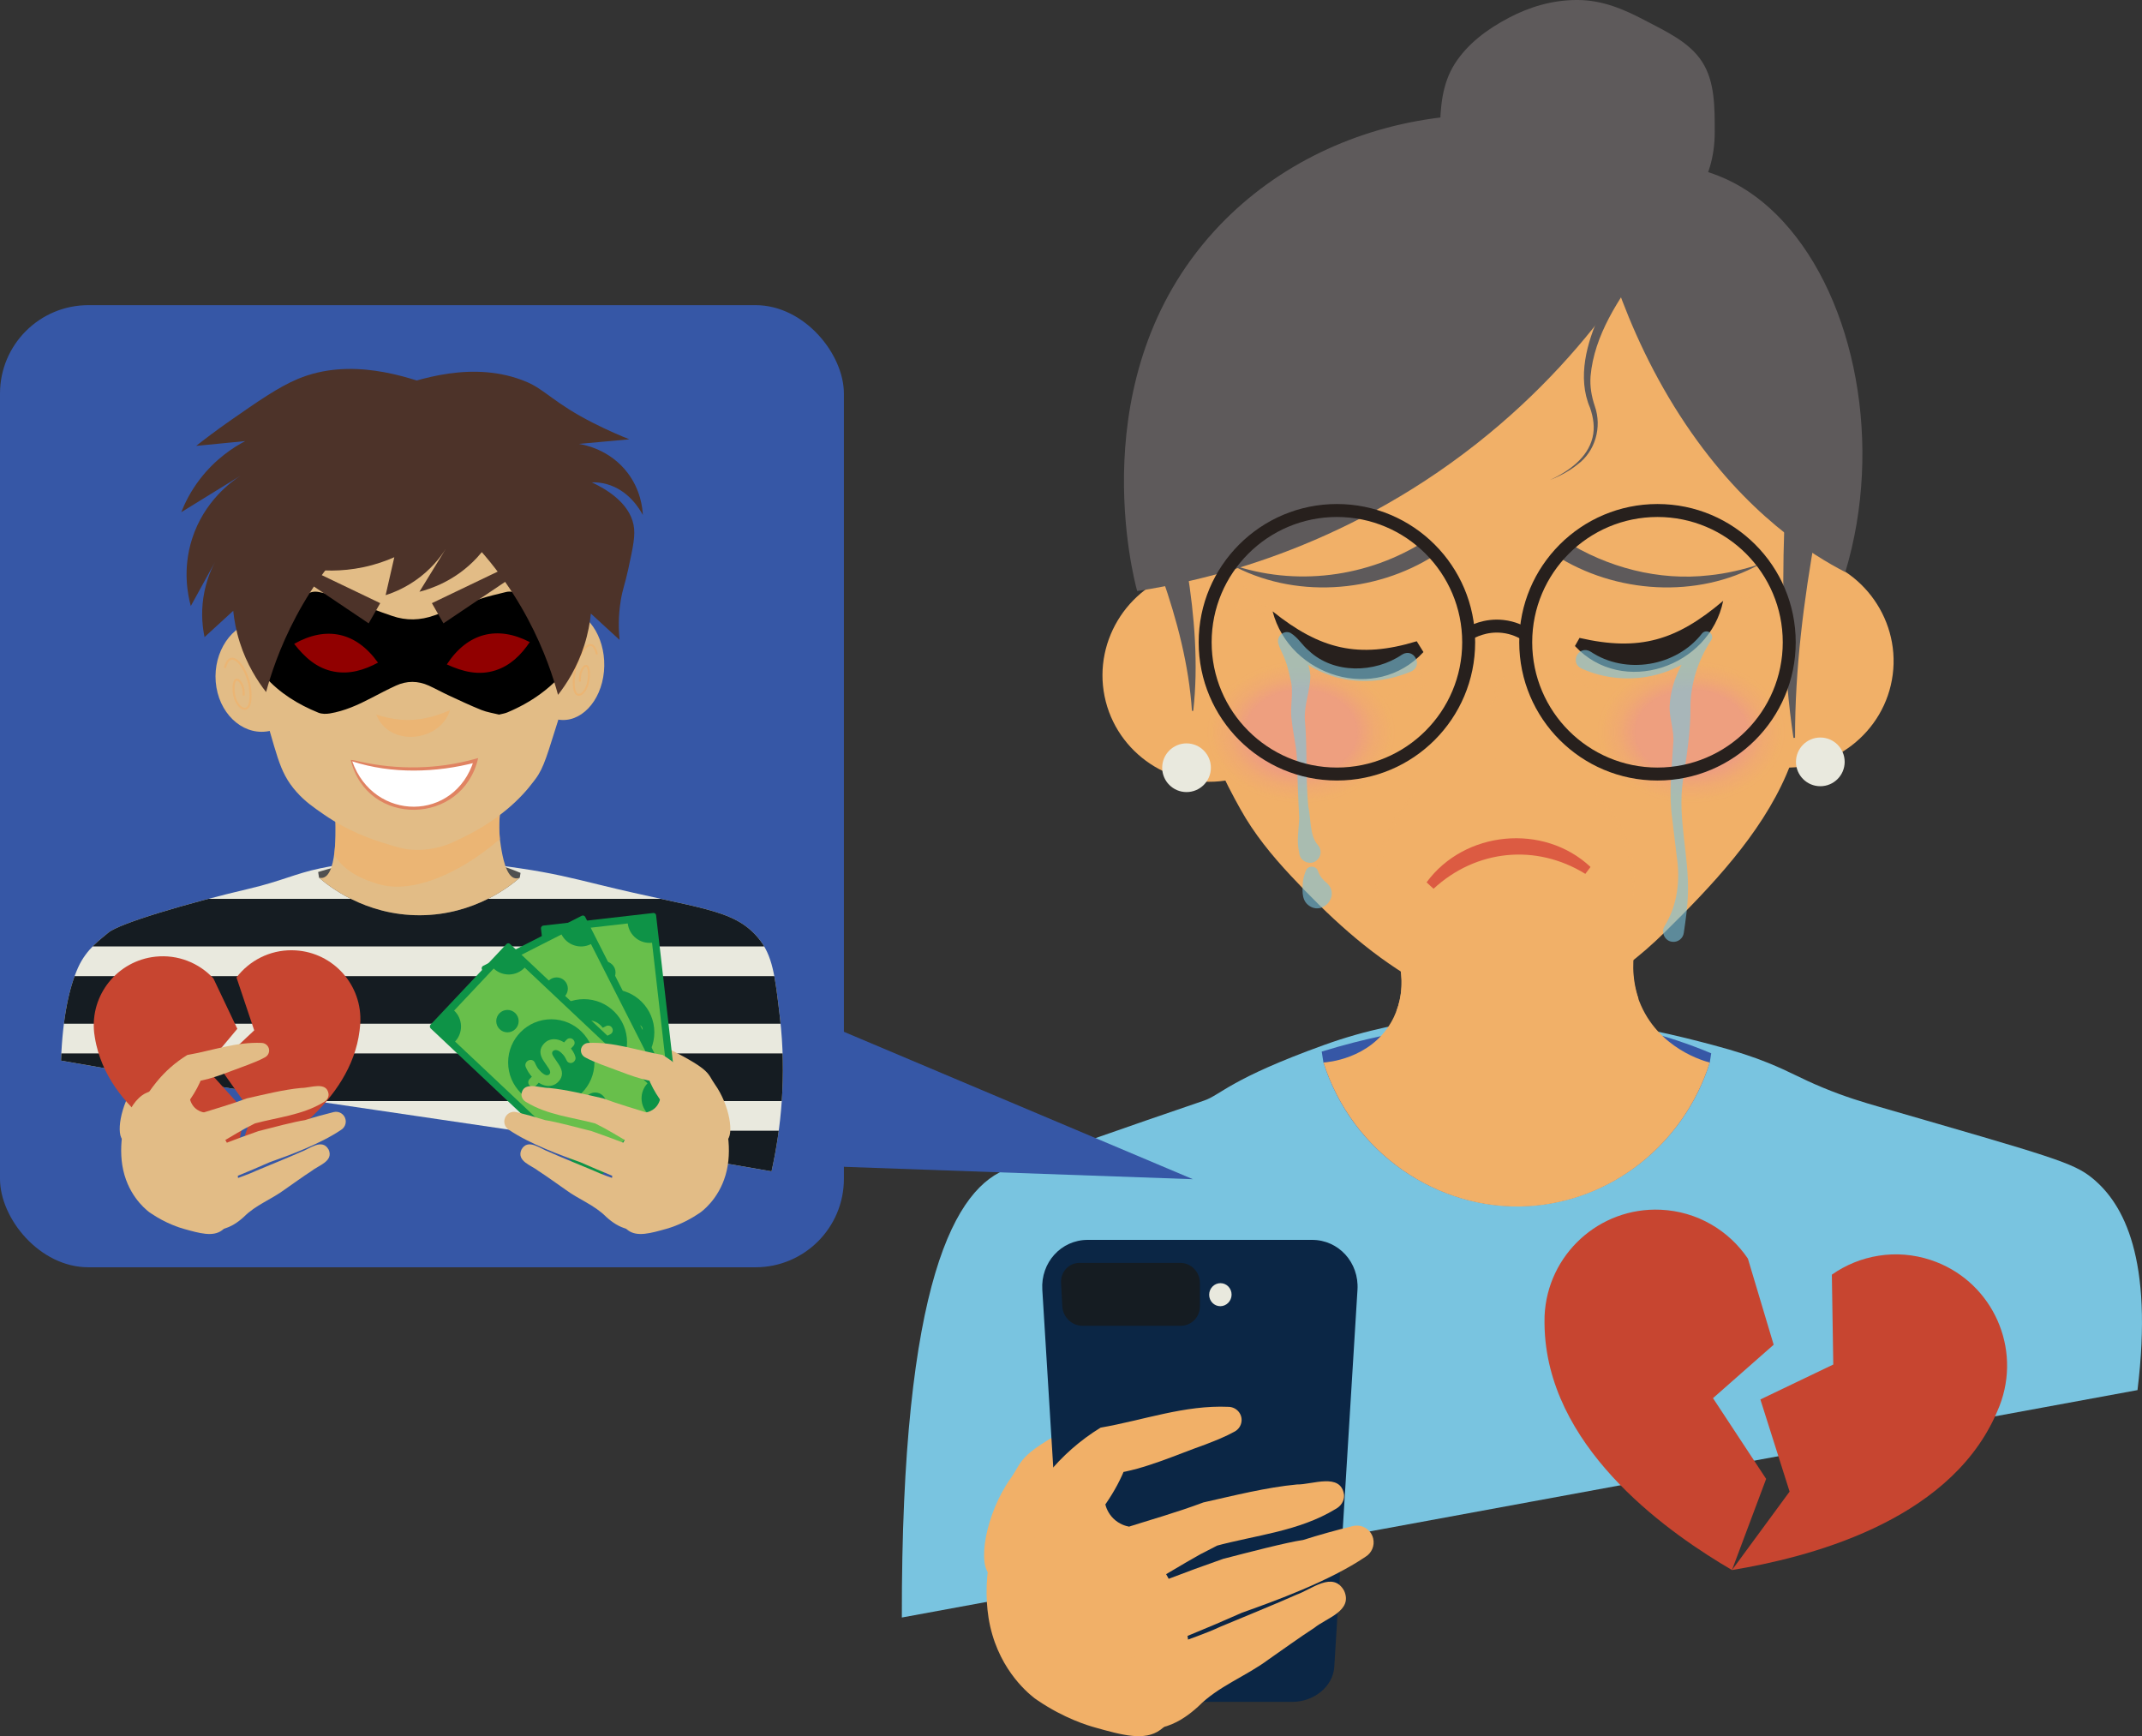 <?xml version="1.0" encoding="UTF-8"?>
<svg xmlns="http://www.w3.org/2000/svg" width="306.527" height="248.437" xmlns:xlink="http://www.w3.org/1999/xlink" viewBox="0 0 306.527 248.437">
  <rect x="0" y="0" width="306.527" height="248.437" fill="#333333" stroke="none"/>
  <defs>
    <style>
      .cls-1 {
        fill: #27201d;
      }

      .cls-1, .cls-2, .cls-3, .cls-4, .cls-5, .cls-6, .cls-7, .cls-8, .cls-9, .cls-10, .cls-11, .cls-12, .cls-13, .cls-14, .cls-15, .cls-16, .cls-17, .cls-18, .cls-19, .cls-20, .cls-21, .cls-22, .cls-23, .cls-24, .cls-25 {
        stroke-width: 0px;
      }

      .cls-2 {
        fill: #3657a6;
      }

      .cls-26 {
        clip-path: url(#clippath);
      }

      .cls-3, .cls-27, .cls-28, .cls-29, .cls-30, .cls-31 {
        fill: none;
      }

      .cls-27 {
        stroke: #151c22;
        stroke-width: 6.814px;
      }

      .cls-27, .cls-32, .cls-29, .cls-30, .cls-12, .cls-14, .cls-15, .cls-31, .cls-19, .cls-33, .cls-25 {
        mix-blend-mode: multiply;
      }

      .cls-27, .cls-28, .cls-29, .cls-30, .cls-31 {
        stroke-miterlimit: 10;
      }

      .cls-4 {
        fill: #79c4e0;
      }

      .cls-5 {
        fill: #e2bc86;
      }

      .cls-6 {
        fill: #000;
      }

      .cls-28 {
        stroke: #27201d;
        stroke-width: 1.855px;
      }

      .cls-29 {
        stroke-width: .276px;
      }

      .cls-29, .cls-30, .cls-14, .cls-34, .cls-33 {
        opacity: .6;
      }

      .cls-29, .cls-30, .cls-31 {
        stroke: #f1b068;
      }

      .cls-7 {
        fill: #505050;
      }

      .cls-30 {
        stroke-width: .293px;
      }

      .cls-8 {
        fill: #5e5a5b;
      }

      .cls-9 {
        fill: #910000;
      }

      .cls-10 {
        fill: #e08362;
      }

      .cls-11 {
        fill: #dc5b42;
      }

      .cls-12 {
        fill: url(#radial-gradient-2);
      }

      .cls-12, .cls-19 {
        opacity: .4;
      }

      .cls-13, .cls-21 {
        fill: #e9e9de;
      }

      .cls-14, .cls-15, .cls-22 {
        fill: #f1b068;
      }

      .cls-31 {
        stroke-width: .618px;
      }

      .cls-16 {
        fill: #0b2645;
      }

      .cls-35 {
        isolation: isolate;
      }

      .cls-17 {
        fill: #4d3329;
      }

      .cls-18 {
        fill: #68bf4b;
      }

      .cls-19 {
        fill: url(#radial-gradient);
      }

      .cls-20 {
        fill: #fff;
      }

      .cls-21 {
        mix-blend-mode: screen;
      }

      .cls-23 {
        fill: #c74530;
      }

      .cls-24 {
        fill: #0e9347;
      }

      .cls-25 {
        fill: #151c22;
      }
    </style>
    <radialGradient id="radial-gradient" cx="226.961" cy="104.811" fx="226.961" fy="104.811" r="17.129" gradientTransform="translate(48.423 37.158) scale(.853 .645)" gradientUnits="userSpaceOnUse">
      <stop offset=".538" stop-color="#e984a2"/>
      <stop offset=".593" stop-color="rgba(233, 132, 162, .887)" stop-opacity=".887"/>
      <stop offset=".711" stop-color="rgba(233, 132, 162, .597)" stop-opacity=".597"/>
      <stop offset=".882" stop-color="rgba(233, 132, 162, .136)" stop-opacity=".136"/>
      <stop offset=".931" stop-color="#e984a2" stop-opacity="0"/>
    </radialGradient>
    <radialGradient id="radial-gradient-2" cx="161.524" fx="161.524" r="17.129" xlink:href="#radial-gradient"/>
    <clipPath id="clippath">
      <path class="cls-3" d="M45.741,124.271c11.754-2.442,21.574-1.072,28.812,0,4.423.655,7.281,1.359,11.119,2.304,14.411,3.549,19.268,3.396,22.823,7.63,2.082,2.48,2.425,5.437,3.111,11.35.98,8.452.152,15.976-1.197,22.058-29.752-5.282-71.926-10.563-101.678-15.845.237-6.283,1.178-10.486,2.437-13.307,1.207-2.704,3.286-4.096,4.341-5.008,1.505-1.301,11.2-4.19,20.234-6.308,4.396-1.031,6.624-2.173,9.999-2.874Z"/>
    </clipPath>
  </defs>
  <g class="cls-35">
    <g id="Layer_2" data-name="Layer 2">
      <g id="Layer_1-2" data-name="Layer 1">
        <g>
          <g>
            <path class="cls-8" d="M245.383,18.921c0,3.559-.948,6.571-2.764,9.419-1.82,2.855-4.099,5.197-7.199,6.826-2.927,1.538-6.121,2.518-9.715,2.518-3.594,0-6.904-.76-9.831-2.298-3.1-1.629-5.112-4.287-6.932-7.143-1.816-2.848-2.865-5.764-2.865-9.323,0-3.559.297-6.954,2.113-9.802,1.82-2.855,4.631-4.945,7.731-6.574,2.927-1.538,6.189-2.545,9.784-2.545,3.594,0,6.684,1.335,9.612,2.873,3.1,1.629,6.463,3.148,8.283,6.004,1.816,2.848,1.783,6.485,1.783,10.044Z"/>
            <path class="cls-4" d="M189.554,149.503c23.454-8.446,47.271-2.159,55.45,0,3.579.945,6.022,1.78,7.99,2.576,3.325,1.345,4.485,2.155,7.906,3.57,3.22,1.331,5.708,2.06,8.124,2.76,24.679,7.147,27.672,7.934,30.442,10.214,4.427,3.644,8.722,11.463,6.417,30.291-58.942,10.847-117.884,21.694-176.826,32.541-.082-48.354,7.726-61.683,15.357-64.28,3.312-1.127,17.752-6.257,27.862-9.679,2.455-.831,3.688-3.1,17.277-7.993Z"/>
            <path class="cls-2" d="M189.143,150.474c3.227-.997,6.091-1.7,8.452-2.205,8.317-1.778,23.523-4.937,40.309-.035,2.943.86,5.329,1.789,6.976,2.487-.069.439-.137.878-.206,1.316-3.698,11.773-14.294,19.998-26.326,20.54-12.943.584-24.94-7.841-28.959-20.54-.082-.521-.165-1.042-.247-1.563Z"/>
            <path class="cls-22" d="M176.062,111.568c-8.211,1.661-16.334-3.729-17.995-11.94-1.661-8.211,3.729-16.334,11.94-17.995,2.018,9.978,4.037,19.956,6.055,29.935Z"/>
            <path class="cls-22" d="M253.763,109.717c8.309,1.069,16.025-4.888,17.094-13.197,1.069-8.309-4.888-16.025-13.197-17.094-1.299,10.097-2.598,20.194-3.897,30.291Z"/>
            <path class="cls-31" d="M268.252,91.765c-.258-.849-.8-2.155-1.854-2.501-2.267-.744-5.623,3.375-6.495,7.576-.338,1.629-.602,4.716.657,5.739,1.244,1.01,3.477-.398,4.32-2.817.621-1.782.582-4.387-.388-4.784-.594-.243-1.502.357-2.072,1.494-.661,1.319-.511,2.654-.494,2.785"/>
            <path class="cls-31" d="M160.875,94.287c.272-.845.833-2.143,1.893-2.472,2.278-.709,5.571,3.461,6.377,7.676.313,1.634.529,4.725-.745,5.728-1.259.991-3.471-.451-4.276-2.883-.593-1.792-.514-4.396.462-4.777.598-.234,1.497.38,2.049,1.526.64,1.329.47,2.661.451,2.793"/>
            <path class="cls-22" d="M197.726,132.731c3.253,3.971,3.756,9.431,1.316,13.602-3.071,5.251-9.178,5.679-9.653,5.704,4.097,12.852,16.283,21.299,29.288,20.567,11.881-.668,22.313-8.877,25.997-20.567-.62-.15-7.437-1.926-10.092-8.775-2.425-6.257.583-11.694.987-12.395-12.615.622-25.229,1.243-37.844,1.865Z"/>
            <path class="cls-15" d="M235.57,130.866c-12.615.622-25.229,1.243-37.844,1.865,2.841,3.469,3.583,8.073,2.099,11.963.086.862.315,2.092.972,3.394,2.009,3.979,6.345,5.311,8.337,5.923,6.508,2,16.488-2.214,25.331-11.124-2.025-6.114.676-11.243,1.105-12.021Z"/>
            <path class="cls-22" d="M262.61,64.337c-3.686-20.315-20.697-46.926-47.223-47.223-26.483-.296-44.634,25.837-48.046,44.755-1.782,9.885.051,20.067,1.73,29.393,2.548,14.149,6.585,21.18,8.449,24.54,1.936,3.49,4.477,6.595,7.194,9.502,5.324,5.697,10.881,10.912,17.663,14.89,2.983,1.769,6.347,3.287,9.761,3.967,10.029,1.998,19.229-4.006,26.062-10.734,6.646-6.545,13.715-13.957,17.446-22.61,1.926-4.467,3.927-12.204,4.954-18.817,1.987-6.254,4.098-16.154,2.011-27.661Z"/>
            <path class="cls-8" d="M264.068,81.861c-4.753-2.442-14.165-8.252-22.818-21.113-9.248-13.746-12.708-28.232-14.012-35.052.938-.455,15.733-7.242,27.934,5.996,10.383,11.266,14.356,32.118,8.896,50.169Z"/>
            <path class="cls-8" d="M235.058,38.076c-3.407,4.683-6.933,9.879-7.444,15.765-.108,1.467.13,2.847.613,4.294,1.041,2.966.069,6.464-2.483,8.331-1.183.959-2.539,1.656-3.931,2.218,2.622-1.217,5.373-3.126,6.082-6.066.355-1.415.123-2.891-.357-4.269-1.867-4.337-.448-9.37,1.422-13.439,1.268-2.792,2.836-5.42,4.529-7.948l1.569,1.114h0Z"/>
            <ellipse class="cls-19" cx="242.042" cy="104.811" rx="14.832" ry="11.907"/>
            <ellipse class="cls-12" cx="186.218" cy="104.811" rx="14.832" ry="11.907"/>
            <path class="cls-1" d="M182.115,87.479c6.777,5.425,12.276,6.826,20.626,4.28-0.0 0.0.959,1.547.959,1.547-6.744,7.349-19.158,3.559-21.585-5.827h0Z"/>
            <path class="cls-8" d="M222.543,79.42c8.615,5.544,20.349,6.287,29.296,1.311-2.377.78-4.8,1.344-7.242,1.592-7.253.835-14.61-1.127-20.736-4.995-0.0 0-1.319,2.092-1.319,2.092h0Z"/>
            <path class="cls-8" d="M204.039,77.328c-8.223,5.309-18.699,6.661-27.977,3.402,8.949,4.977,20.681,4.233,29.296-1.311 0.0 0-1.319-2.091-1.319-2.091h0Z"/>
            <g class="cls-32">
              <path class="cls-22" d="M221.282,107.309c-2.001,4.491-9.458,5.19-11.79.708,4.151.976,7.779.686,11.79-.708h0Z"/>
            </g>
            <path class="cls-1" d="M246.593,85.972c-1.938,9.501-14.397,13.79-21.216,6.47 0.0 0.0.658-1.161.658-1.161,8.6,1.969,13.875.357,20.559-5.308h0Z"/>
            <path class="cls-8" d="M169.886,81.605c1.056,6.557,1.621,13.531.873,20.117 0-0-.188-.002-.188-.002-.427-6.506-2.13-12.999-4.275-19.127 0-0,3.59-.988,3.59-.988h0Z"/>
            <path class="cls-8" d="M259.857,76.216c-1.732,9.596-3.003,19.599-2.978,29.356-0-0-.23.015-.23.015-1.457-9.726-1.646-20.063-1.318-29.919-0.0 0,4.526.547,4.526.547h0Z"/>
            <circle class="cls-13" cx="260.494" cy="109.018" r="3.484"/>
            <circle class="cls-13" cx="169.797" cy="109.856" r="3.484"/>
            <path class="cls-11" d="M226.868,125.045c-7.062-4.358-15.637-3.495-21.722,2.131-0-0-.997-.918-.997-.918,5.432-7.41,16.757-8.491,23.462-2.202-0-0-.742.989-.742.989h0Z"/>
            <path class="cls-8" d="M242.042,23.86c-3.784,8.552-12.585,25.34-30.769,39.654-19.435,15.299-39.246,19.631-48.539,21.061-.511-1.828-8.043-30.588,11.024-51.501,16.227-17.798,44.638-22.144,68.284-9.214Z"/>
            <g class="cls-33">
              <path class="cls-22" d="M203.977,95.727c-1.2,2.87-4.506,4.673-7.569,4.36,3.003-.451,5.591-2.109,7.569-4.36h0Z"/>
            </g>
            <g class="cls-33">
              <path class="cls-22" d="M203.977,97.758c-.872,2.089-3.271,3.388-5.496,3.166,2.177-.334,4.073-1.516,5.496-3.166h0Z"/>
            </g>
            <g class="cls-33">
              <path class="cls-22" d="M214.243,90.043c2.032,3.461,1.299,8.131-1.093,11.233,1.534-3.556,1.942-7.46,1.093-11.233h0Z"/>
            </g>
            <g class="cls-33">
              <path class="cls-22" d="M225.082,94.571c2.227,1.989,4.651,3.602,7.569,4.36-3.031-.026-6.062-1.712-7.569-4.36h0Z"/>
            </g>
            <g class="cls-33">
              <path class="cls-22" d="M245.953,85.289c1.556-.869,2.946-1.927,3.94-3.428-.596,1.708-2.159,3.078-3.94,3.428h0Z"/>
            </g>
            <g class="cls-33">
              <path class="cls-22" d="M246.664,86.21c1.762-.274,3.433-.781,4.886-1.842-1.154,1.394-3.095,2.135-4.886,1.842h0Z"/>
            </g>
            <g class="cls-33">
              <path class="cls-22" d="M181.826,86.868c-1.86-.121-3.515-1.634-3.94-3.427.844,1.604,2.273,2.763,3.94,3.427h0Z"/>
            </g>
            <g class="cls-33">
              <path class="cls-22" d="M181.114,87.789c-1.786.534-3.864-.309-4.886-1.842,1.35,1.21,3.093,1.799,4.886,1.842h0Z"/>
            </g>
            <g class="cls-33">
              <path class="cls-22" d="M225.082,96.454c1.329,1.188,2.782,2.157,4.525,2.607-1.809-.007-3.614-1.037-4.525-2.607h0Z"/>
            </g>
            <g class="cls-33">
              <path class="cls-22" d="M202.606,113.403c-3.409,4.411-5.588,9.701-5.58,15.325-.754-5.605,1.419-11.506,5.58-15.325h0Z"/>
            </g>
            <g class="cls-33">
              <path class="cls-22" d="M228.057,113.403c4.468,3.551,6.653,9.741,5.58,15.325.314-5.641-1.847-11.143-5.58-15.325h0Z"/>
            </g>
            <g class="cls-34">
              <path class="cls-4" d="M227.629,93.25c4.995,3.34,12.229,2.149,15.938-2.606.283-.349.796-.403,1.145-.12.328.266.396.734.168,1.08-1.944,2.915-2.952,6.337-2.969,9.486.058,3.369-.583,7.426-1.093,10.716-.757,5.368.904,10.642.731,16.037-.047,1.867-.308,3.724-.591,5.634-.107.824-.872,1.404-1.695,1.281-1.042-.133-1.613-1.38-1.047-2.256,1.822-2.942,2.265-6.53,1.725-10.001l-.641-5.344c-.519-3.529-.057-7.346.15-10.821.174-1.834-.597-3.497-.516-5.33.094-1.998.693-3.913,1.561-5.606.848-1.711,1.941-3.225,3.03-4.701l1.289.996c-4.429,5.314-12.207,6.788-18.462,3.981-1.816-.81-.443-3.467,1.276-2.425h0Z"/>
            </g>
            <g class="cls-34">
              <path class="cls-4" d="M201.906,96.098c-5.791,2.425-12.36,1.62-16.934-2.712-.394-.306-.86-.687-1.132-.81-.083-.014.131.089.205.085.619.124,1.239-.54,1.102-1.166-.075-.169.394.513.378.473,1.035,1.354,1.876,2.994,1.998,4.763-.043,2.168-.922,4.123-.79,6.298.37,4.091.085,8.235.483,12.316.41,1.864.172,4.242,1.394,5.593.552.638.483,1.603-.155,2.155-.909.826-2.446.178-2.531-1.032-.415-1.754-.06-3.378.001-5.032-.153-2.585-.234-5.233-.309-7.8.007-2.056-.554-4.087-.762-6.12-.315-1.969.357-4.114-.217-6.023-.158-.763-.399-1.807-.684-2.535-.285-.844-.749-1.551-1.029-2.489-.273-1.031.813-1.969,1.77-1.486,1.15.73,1.623,1.726,2.59,2.519,3.567,3.377,9.44,3.237,13.345.577,1.692-1.071,3.133,1.623,1.276,2.425h0Z"/>
            </g>
            <g>
              <circle class="cls-28" cx="191.317" cy="91.904" r="18.855"/>
              <circle class="cls-28" cx="237.191" cy="91.904" r="18.855"/>
              <path class="cls-28" d="M209.974,90.791c.656-.397,2.573-1.439,5.101-1.152,1.515.172,2.647.753,3.289,1.152"/>
            </g>
            <g class="cls-34">
              <path class="cls-4" d="M188.621,124.69c.249.701.745,1.277,1.29,1.695,1.96,1.877-.782,4.841-2.806,3.031-.899-.835-.71-2.213-.652-3.283.079-.559.23-1.087.435-1.568.313-.799,1.532-.689,1.733.125h0Z"/>
            </g>
          </g>
          <g>
            <path class="cls-23" d="M237.643,173.104c-8.782-.391-16.219,6.412-16.61,15.194-.015.342-.016.681-.009,1.018.004.619.028,1.231.073,1.832,1.273,16.912,18.215,28.516,26.755,33.514,1.63-4.348,3.259-8.695,4.889-13.043-1.306-1.984-2.612-3.968-3.918-5.952-1.229-1.867-2.459-3.735-3.688-5.602,1.387-1.221,2.774-2.442,4.161-3.664,1.507-1.327,3.014-2.654,4.521-3.98-1.229-4.107-2.459-8.214-3.688-12.321-2.724-4.029-7.253-6.764-12.485-6.997Z"/>
            <path class="cls-23" d="M276.302,180.3c-4.972-1.645-10.178-.702-14.158,2.094.068,4.287.136,8.573.204,12.86-1.811.868-3.621,1.735-5.432,2.603-1.667.799-3.333,1.597-5,2.396.676,2.131,1.352,4.262,2.028,6.393.718,2.264,1.437,4.528,2.155,6.792-2.749,3.742-5.498,7.483-8.247,11.225,10.667-1.765,30.62-6.736,37.64-21.976.112-.243.22-.49.325-.739.223-.496.423-1.008.597-1.536,2.761-8.346-1.766-17.351-10.113-20.112Z"/>
          </g>
          <g>
            <path class="cls-22" d="M141.81,225.435c-2.044-1.256-.823-8.768,2.813-13.886,1.965-2.765.705-3.332,11.207-8.689,1.553-.792,2.664-2.136,3.77-1.716,1.376.523,1.947,3.144,1.474,5.208-.498,2.178-1.974,2.935-4.198,5.299-3.083,3.278-2.512,4.233-5.104,7.322-2.78,3.315-8.007,7.663-9.963,6.462Z"/>
            <g>
              <path class="cls-16" d="M184.921,243.525h-26.425c-3.14,0-5.847-2.233-6.017-5.006l-3.321-53.968c-.239-3.889,2.683-7.133,6.498-7.133h32.107c3.815,0,6.737,3.244,6.498,7.133l-3.321,53.968c-.171,2.773-2.877,5.006-6.017,5.006Z"/>
              <path class="cls-25" d="M168.993,189.71l-14.106 0c-1.494 0-2.783-1.243-2.866-2.774l-.181-3.353c-.085-1.573,1.097-2.869,2.628-2.869l14.458 0c1.531 0,2.783,1.297,2.783,2.869l-0,3.353c-0,1.531-1.222,2.774-2.716,2.774Z"/>
              <path class="cls-21" d="M174.626,186.908h-0c-.879-0-1.596-.736-1.592-1.64l0-.003c.003-.908.732-1.655,1.619-1.655h0c.887 0,1.603.747,1.592,1.655l-0.0.003c-.011.904-.74,1.64-1.619,1.64Z"/>
            </g>
            <path class="cls-22" d="M153.785,213.111c-2.989-.66-5.89-.021-7.449,1.13-4.469,3.301-5.802,11.387-4.875,17.232,1.098,6.923,5.348,10.573,6.604,11.546.164.127.34.237.497.343,3.749,2.532,7.104,3.537,8.064,3.806,3.954,1.11,7.163,2.011,9.417.366,2.237-1.633,3.281-4.186,3.281-4.186.039-.098.069-.174.088-.225.011-.028,1.834-5.21-.13-12.155-1.801-6.37-5.774-10.636-7.771-12.53-.375-.073-1.322-.31-2.168-1.134-.8-.78-1.073-1.658-1.166-2.032-.788-.649-2.276-1.695-4.393-2.162Z"/>
            <path class="cls-22" d="M147.382,219.307c-1.657-2.165-1.459-2.863-1.02-3.37,1.048-1.662,2.265-3.414,3.49-4.928,2.129-2.645,4.724-4.932,7.649-6.724,6.114-1.059,12.034-3.261,18.31-2.977,1.094.025,1.97.964,1.857,2.065-.061.633-.441,1.167-.956,1.458-1.376.765-2.803,1.318-4.229,1.87-4.185,1.477-8.646,3.538-13.048,4.159-0-0,1.721-1.162,1.721-1.162-1.443,3.853-3.914,7.116-6.65,10.116-0-0-1.39,1.463-1.39,1.463-.533,1.35-4.698-.331-5.733-1.972h0Z"/>
            <path class="cls-22" d="M151.206,226.232c-.172-1.472-.502-3.173.7-3.807,2.797-1.468,5.682-2.728,8.705-3.678,3.866-1.229,7.797-2.331,11.596-3.759,4.301-.964,9.011-2.16,13.39-2.571,2.167.046,6.283-1.756,6.741,1.483.059.904-.472,1.639-1.215,2.032-5.255,3.202-11.423,3.728-17.233,5.307 0.0 0.0.468-.165.468-.165l-2.589,1.333c-5.295,2.94-10.363,6.494-16.13,8.454-.639.281-1.165.006-1.81-.499-1.022-.779-2.485-2.637-2.622-4.13h0Z"/>
            <path class="cls-22" d="M154.839,233.928c.267-4.408,2.554-3.722,4.17-4.727,5.286-2.194,10.624-4.252,16.03-6.139,3.42-.883,9.07-2.363,11.436-2.701,2.342-.741,4.717-1.403,7.123-1.992,1.289-.316,2.59.474,2.906,1.763.254,1.04-.213,2.089-1.079,2.621-5.167,3.504-12.952,6.331-17.667,8.004-5.138,2.284-10.343,4.398-15.6,6.387-1.866.376-3.062,2.441-6.276-.586-.746-.702-1.095-1.681-1.042-2.63h0Z"/>
            <path class="cls-22" d="M161.444,241.679c-.346-2.289.046-2.986.615-3.316,3.743-2.725,8.423-3.639,12.568-5.586,2.534-1.064,8.48-3.484,10.905-4.588,2.132-.741,5.219-3.447,6.821-.555,1.272,2.892-2.543,3.884-4.267,5.298-1.933,1.241-4.681,3.227-6.602,4.561-3.264,2.423-7.117,3.768-10.028,6.709-1.539,1.396-3.204,2.517-5.216,2.998-.612.264-1.501-.048-3.596-2.959-.584-.744-1.087-1.648-1.2-2.562h0Z"/>
          </g>
          <rect class="cls-2" y="43.664" width="120.764" height="137.676" rx="12.652" ry="12.652"/>
          <g>
            <path class="cls-13" d="M45.741,124.271c11.754-2.442,21.574-1.072,28.812,0,4.423.655,7.281,1.359,11.119,2.304,14.411,3.549,19.268,3.396,22.823,7.63,2.082,2.48,2.425,5.437,3.111,11.35.98,8.452.152,15.976-1.197,22.058-29.752-5.282-71.926-10.563-101.678-15.845.237-6.283,1.178-10.486,2.437-13.307,1.207-2.704,3.286-4.096,4.341-5.008,1.505-1.301,11.2-4.19,20.234-6.308,4.396-1.031,6.624-2.173,9.999-2.874Z"/>
            <g class="cls-26">
              <path class="cls-27" d="M6.239,143.084h108.537"/>
              <path class="cls-27" d="M6.239,132.022h108.537"/>
              <path class="cls-27" d="M6.239,165.208h108.537"/>
              <path class="cls-27" d="M6.239,154.146h108.537"/>
            </g>
            <path class="cls-7" d="M45.527,124.776c1.677-.518,3.165-.883,4.392-1.146,4.321-.924,12.223-2.565,20.945-.018,1.529.447,2.769.93,3.625,1.292-.036.228-.071.456-.107.684-1.29,1.122-6.438,5.334-14.245,5.376-7.956.043-13.214-4.274-14.482-5.376-.043-.271-.085-.541-.128-.812Z"/>
            <path class="cls-5" d="M38.73,104.56c-3.541.863-7.045-1.938-7.761-6.204-.716-4.266,1.608-8.487,5.15-9.35.871,5.185,1.741,10.369,2.612,15.554Z"/>
            <path class="cls-5" d="M79.847,102.965c3.198.555,6.168-2.54,6.58-6.857.411-4.317-1.882-8.327-5.08-8.882-.5,5.246-1,10.493-1.5,15.739Z"/>
            <path class="cls-29" d="M85.424,93.637c-.099-.441-.308-1.12-.714-1.3-.873-.387-2.165,1.754-2.5,3.937-.13.847-.232,2.451.253,2.982.479.525,1.338-.207,1.663-1.464.239-.926.224-2.28-.149-2.486-.229-.126-.578.186-.797.776-.254.685-.197,1.379-.19,1.447"/>
            <path class="cls-30" d="M32.18,95.581c.117-.439.359-1.113.816-1.285.983-.368,2.403,1.799,2.75,3.988.135.849.228,2.455-.321,2.976-.543.515-1.497-.234-1.844-1.498-.256-.931-.222-2.284.199-2.482.258-.121.646.198.884.793.276.691.203,1.383.195,1.451"/>
            <path class="cls-5" d="M47.954,116.402c.064,1.111.448,8.61-1.71,9.191-.17.046-.365.051-.589-.004,1.268,1.102,6.526,5.419,14.482,5.376,7.807-.042,12.955-4.254,14.245-5.376-.159.067-.392.135-.651.09-1.335-.234-1.827-3.212-2.052-4.574-.184-1.115-.343-2.757-.128-4.788-7.866.029-15.731.057-23.597.085Z"/>
            <path class="cls-14" d="M54.108,126.493c4.515,1.388,11.156-1.036,17.432-6.44-.104-1.009-.144-2.27.011-3.737-7.866.029-15.731.057-23.597.085.037.654.186,3.526-.14,5.895,1.666,2.77,4.808,3.741,6.294,4.197Z"/>
            <path class="cls-5" d="M83.701,80.019c-1.915-10.556-10.754-24.383-24.537-24.537-13.761-.154-23.192,13.425-24.965,23.255-.49,2.719-.886,8.726.899,15.273.587,2.154.612,1.426,2.069,5.92,2.529,7.799,2.576,10.362,5.272,13.394,1.211,1.361,2.376,2.166,3.904,3.22,3.591,2.478,6.817,3.527,8.55,4.075,2.013.637,3.044.965,4.588.997,2.697.057,4.754-.795,5.785-1.311,6.265-2.854,9.463-6.306,11.057-8.436.178-.238.453-.569.756-1.071,1.029-1.701,1.573-3.945,3.975-11.469.685-2.147,1.253-3.881,1.601-4.939,1.032-3.249,2.13-8.394,1.045-14.373Z"/>
            <g class="cls-33">
              <path class="cls-22" d="M64.41,101.611c-1.446,4.61-8.751,5.342-10.566.635,3.848,1.237,6.885.973,10.566-.635h0Z"/>
            </g>
            <rect class="cls-9" x="40.473" y="89.006" width="14.183" height="7.855"/>
            <rect class="cls-9" x="62.787" y="89.006" width="14.183" height="7.855"/>
            <g>
              <path class="cls-20" d="M50.299,108.838c2.653.722,6.446,1.414,10.979,1.131,2.629-.164,4.917-.619,6.787-1.131-1.075,3.92-4.55,6.697-8.517,6.854-4.223.167-8.095-2.673-9.249-6.854Z"/>
              <path class="cls-10" d="M50.191,108.738c.363.002.872.145,1.233.227,5.446,1.218,11.197,1.141,16.573-.375 0.0 0.0.433-.121.433-.121-2.22,9.7-15.907,9.961-18.239.269h0ZM50.406,108.942c3.091,8.67,14.674,8.704,17.41-.172-0.0 0.0.317.317.317.317-5.718,1.502-12.079,1.685-17.727-.145h0Z"/>
            </g>
            <g>
              <path class="cls-5" d="M103.943,163.23c1.186-.729.478-5.087-1.632-8.057-1.14-1.605-.409-1.933-6.503-5.042-.901-.46-1.546-1.24-2.187-.996-.798.304-1.13,1.824-.855,3.022.289,1.264,1.146,1.703,2.436,3.075,1.789,1.902,1.458,2.456,2.961,4.249,1.613,1.923,4.646,4.447,5.781,3.749Z"/>
              <g>
                <rect class="cls-24" x="71.18" y="139.43" width="32.565" height="16.582" rx=".365" ry=".365" transform="translate(224.275 44.022) rotate(83.468)"/>
                <path class="cls-18" d="M81.615,160.542l-2.747-23.989c1.722-.197,2.958-1.753,2.76-3.474l8.206-.94c.197,1.722,1.753,2.958,3.474,2.76l2.747,23.989c-1.722.197-2.958,1.753-2.76,3.474l-8.206.94c-.197-1.722-1.753-2.958-3.474-2.76Z"/>
                <circle class="cls-24" cx="87.463" cy="147.721" r="6.175"/>
                <circle class="cls-24" cx="88.443" cy="156.282" r="1.604"/>
                <circle class="cls-24" cx="86.482" cy="139.16" r="1.604"/>
                <path class="cls-18" d="M82.965,148.259c-.021-.182.026-.344.14-.484.114-.14.263-.221.445-.242l.716-.082-.232.313c-.03-.43-.019-.802.034-1.116.053-.315.112-.575.178-.779.056-.172.15-.299.281-.381.13-.082.269-.123.415-.124.146-.001.283.036.409.111.126.075.22.182.28.321.061.139.06.302-.001.487-.048.139-.096.34-.146.604-.05.263-.052.584-.009.961.03.258.08.462.151.613.071.151.153.254.246.311.092.056.189.079.289.067.088-.01.164-.043.227-.098.064-.055.118-.141.162-.257.044-.116.074-.268.091-.455l.114-1.092c.058-.605.226-1.067.505-1.385.279-.318.666-.506,1.163-.563.377-.043.725.011,1.045.162.32.151.594.384.825.698.23.314.393.695.489,1.142l-.193-.264.641-.073c.188-.022.353.023.493.135.14.111.22.258.241.44.022.195-.023.361-.134.498-.112.137-.262.216-.45.238l-.641.073.156-.305c.015.24.002.501-.039.783-.041.282-.112.537-.213.764-.059.153-.151.267-.276.342-.125.075-.258.112-.398.112-.14 0-.267-.036-.38-.109-.113-.073-.195-.178-.246-.315-.051-.138-.047-.308.013-.512.045-.158.08-.328.104-.509.024-.181.02-.41-.012-.686-.037-.327-.128-.574-.271-.742-.143-.169-.309-.242-.498-.22-.126.014-.225.078-.298.192-.073.113-.125.315-.155.605l-.114,1.092c-.064.612-.231,1.077-.504,1.394-.273.318-.647.504-1.125.559-.377.043-.723-.008-1.039-.153-.316-.145-.583-.369-.802-.672-.219-.303-.379-.665-.478-1.086l.251.191-.716.082c-.182.021-.345-.023-.487-.131-.143-.108-.225-.259-.248-.454Z"/>
              </g>
              <g>
                <rect class="cls-24" x="67.277" y="140.855" width="32.565" height="16.582" rx=".365" ry=".365" transform="translate(178.684 7.096) rotate(63.068)"/>
                <path class="cls-18" d="M82.548,163.201l-10.936-21.527c1.545-.785,2.161-2.674,1.376-4.219l7.364-3.741c.785,1.545,2.674,2.161,4.219,1.376l10.936,21.527c-1.545.785-2.161,2.674-1.376,4.219l-7.364,3.741c-.785-1.545-2.674-2.161-4.219-1.376Z"/>
                <circle class="cls-24" cx="83.56" cy="149.146" r="6.175"/>
                <circle class="cls-24" cx="87.463" cy="156.828" r="1.604"/>
                <circle class="cls-24" cx="79.657" cy="141.463" r="1.604"/>
                <path class="cls-18" d="M79.532,151.218c-.083-.164-.095-.331-.037-.502.058-.172.169-.299.333-.382l.643-.327-.108.374c-.178-.392-.297-.745-.357-1.058-.06-.314-.095-.578-.105-.793-.007-.181.037-.332.131-.455.094-.122.209-.209.346-.261s.278-.065.422-.039c.144.026.269.094.375.203.105.11.162.262.168.457.004.147.028.353.074.617.045.264.154.565.326.904.117.231.236.405.355.522.119.117.232.185.339.206.106.021.204.008.295-.038.079-.04.139-.097.179-.171.041-.074.061-.173.062-.297.001-.125-.024-.277-.073-.458l-.274-1.063c-.157-.587-.16-1.079-.01-1.474.15-.395.448-.706.894-.933.338-.172.683-.243,1.036-.212.352.03.691.152,1.016.367.325.214.611.514.856.9l-.273-.181.575-.292c.169-.086.339-.101.509-.046.17.055.297.165.38.328.089.175.105.346.048.513-.057.167-.17.294-.339.38l-.575.292.04-.34c.097.22.176.469.236.747.06.278.082.542.066.791-.002.164-.048.303-.139.417-.091.114-.203.195-.334.244-.131.049-.263.059-.395.03-.132-.029-.245-.099-.341-.21-.096-.111-.151-.273-.167-.485-.012-.164-.039-.335-.08-.513-.041-.178-.124-.391-.25-.639-.149-.293-.32-.494-.513-.601-.193-.108-.374-.119-.543-.033-.113.057-.184.152-.212.283-.029.132-.007.339.066.621l.274,1.063c.154.596.158,1.09.014,1.482-.145.393-.431.698-.86.916-.339.172-.681.245-1.028.219-.346-.026-.675-.143-.986-.35-.311-.207-.587-.491-.826-.852l.302.092-.643.327c-.163.083-.331.099-.502.048-.171-.051-.302-.164-.39-.339Z"/>
              </g>
              <g>
                <rect class="cls-24" x="62.608" y="143.734" width="32.565" height="16.582" rx=".365" ry=".365" transform="translate(125.693 -12.732) rotate(43.284)"/>
                <path class="cls-18" d="M82.697,165.593l-17.577-16.555c1.188-1.261,1.129-3.247-.133-4.435l5.663-6.013c1.261,1.188,3.247,1.129,4.435-.133l17.577,16.555c-1.188,1.261-1.129,3.247.133,4.435l-5.663,6.013c-1.261-1.188-3.247-1.129-4.435.133Z"/>
                <circle class="cls-24" cx="78.891" cy="152.025" r="6.175"/>
                <circle class="cls-24" cx="85.164" cy="157.933" r="1.604"/>
                <circle class="cls-24" cx="72.618" cy="146.117" r="1.604"/>
                <path class="cls-18" d="M75.802,155.339c-.134-.126-.202-.279-.205-.46-.003-.181.058-.339.184-.472l.494-.525.025.389c-.3-.309-.531-.6-.694-.875s-.285-.511-.367-.71c-.068-.168-.078-.325-.031-.472.047-.147.126-.268.237-.363.111-.095.239-.155.384-.179.145-.024.285-.003.421.065.136.067.241.192.313.373.053.137.146.322.278.555.132.233.337.48.613.74.189.178.359.301.511.371.152.069.281.096.388.079.107-.017.195-.062.264-.135.061-.064.098-.138.111-.221.013-.083-.001-.183-.042-.301-.041-.118-.116-.253-.224-.406l-.618-.908c-.346-.5-.515-.961-.508-1.384.007-.423.183-.816.525-1.18.26-.276.561-.46.903-.55.342-.091.702-.09,1.08.001.378.092.749.277,1.111.557l-.318-.078.442-.47c.13-.138.284-.21.463-.215.178-.005.335.055.468.18.143.134.215.29.219.467.003.177-.06.334-.19.472l-.442.47-.077-.333c.166.174.325.382.475.623.151.242.261.482.33.722.054.155.057.301.01.439-.048.138-.125.252-.231.342-.107.09-.227.144-.361.162-.134.018-.264-.01-.392-.082-.128-.072-.235-.205-.321-.4-.067-.15-.15-.302-.249-.456-.099-.154-.249-.326-.452-.516-.24-.226-.468-.356-.686-.392-.218-.036-.392.015-.522.153-.087.092-.121.205-.104.339.017.134.108.321.272.562l.618.908c.346.508.518.972.515,1.39-.003.419-.169.803-.499,1.152-.26.276-.558.461-.893.554-.335.093-.684.094-1.047.004-.363-.09-.718-.264-1.066-.522l.315-.016-.494.525c-.126.133-.278.205-.457.215-.179.01-.339-.052-.482-.187Z"/>
              </g>
              <path class="cls-5" d="M96.995,156.08c1.735-.383,3.418-.012,4.322.656,2.593,1.916,3.367,6.607,2.829,9.998-.637,4.017-3.103,6.135-3.832,6.699-.095.074-.197.138-.289.199-2.175,1.469-4.122,2.052-4.679,2.209-2.294.644-4.156,1.167-5.464.213-1.298-.947-1.904-2.429-1.904-2.429-.023-.057-.04-.101-.051-.131-.006-.016-1.064-3.023.075-7.053,1.045-3.696,3.35-6.171,4.509-7.27.218-.043.767-.18,1.258-.658.464-.452.622-.962.676-1.179.457-.377,1.321-.983,2.549-1.254Z"/>
              <path class="cls-5" d="M100.71,159.675c.961-1.256.847-1.661.592-1.955-.608-.964-1.314-1.981-2.025-2.859-1.235-1.535-2.741-2.862-4.438-3.901-3.547-.615-6.982-1.892-10.624-1.727-.635.015-1.143.559-1.078,1.198.036.367.256.677.555.846.798.444,1.627.764,2.454,1.085,2.428.857,5.017,2.053,7.571,2.413 0-0-.998-.674-.998-.674.837,2.235,2.271,4.129,3.859,5.87 0-0.0.807.849.807.849.309.783,2.726-.192,3.326-1.144h0Z"/>
              <path class="cls-5" d="M98.491,163.693c.1-.854.291-1.841-.406-2.209-1.623-.852-3.297-1.583-5.051-2.134-2.243-.713-4.524-1.352-6.728-2.181-2.496-.56-5.228-1.253-7.769-1.492-1.257.027-3.645-1.019-3.911.86-.035.524.274.951.705,1.179,3.049,1.858,6.628,2.163,9.999,3.079-0.0 0-.271-.096-.271-.096l1.502.773c3.073,1.706,6.013,3.768,9.359,4.905.371.163.676.003,1.05-.289.593-.452,1.442-1.53,1.521-2.396h0Z"/>
              <path class="cls-5" d="M96.383,168.158c-.155-2.557-1.482-2.16-2.42-2.743-3.067-1.273-6.165-2.467-9.301-3.562-1.984-.513-5.262-1.371-6.636-1.567-1.359-.43-2.737-.814-4.133-1.156-.748-.183-1.503.275-1.686,1.023-.148.604.124,1.212.626,1.521,2.998,2.033,7.515,3.673,10.251,4.644,2.981,1.325,6.001,2.552,9.052,3.706,1.083.218,1.776,1.417,3.642-.34.433-.407.635-.976.605-1.526h0Z"/>
              <path class="cls-5" d="M92.551,172.656c.201-1.328-.027-1.733-.357-1.924-2.172-1.581-4.887-2.111-7.292-3.241-1.47-.617-4.92-2.021-6.328-2.662-1.237-.43-3.028-2-3.958-.322-.738,1.678,1.476,2.254,2.476,3.074,1.122.72,2.716,1.872,3.831,2.647,1.894,1.406,4.13,2.186,5.819,3.893.893.81,1.859,1.461,3.027,1.74.355.153.871-.028,2.086-1.717.339-.432.63-.956.696-1.486h0Z"/>
            </g>
            <g>
              <path class="cls-5" d="M17.703,163.23c-1.186-.729-.478-5.087,1.632-8.057,1.14-1.605.409-1.933,6.503-5.042.901-.46,1.546-1.24,2.187-.996.798.304,1.13,1.824.855,3.022-.289,1.264-1.146,1.703-2.436,3.075-1.789,1.902-1.458,2.456-2.961,4.249-1.613,1.923-4.646,4.447-5.781,3.749Z"/>
              <g>
                <path class="cls-23" d="M22.227,136.895c-5.421.587-9.339,5.457-8.752,10.878.023.211.054.419.09.625.061.379.133.752.217,1.116,2.372,10.248,13.85,15.767,19.557,18.027.59-2.819,1.179-5.637,1.769-8.456-.987-1.093-1.975-2.187-2.962-3.28-.929-1.029-1.859-2.058-2.788-3.087.735-.879,1.471-1.758,2.206-2.638.799-.955,1.598-1.91,2.397-2.866-1.14-2.402-2.281-4.804-3.421-7.206-2.049-2.214-5.083-3.464-8.313-3.114Z"/>
                <path class="cls-23" d="M41.817,135.973c-3.248-.038-6.148,1.498-7.975,3.898.846,2.521,1.692,5.042,2.537,7.563-.907.853-1.814,1.706-2.721,2.56-.835.785-1.67,1.571-2.505,2.356.8,1.132,1.6,2.265,2.4,3.397.85,1.203,1.7,2.406,2.55,3.61-.922,2.728-1.843,5.456-2.764,8.185,5.973-3.048,16.832-9.736,18.117-20.063.02-.165.038-.331.053-.498.038-.335.06-.675.064-1.02.063-5.452-4.305-9.923-9.757-9.986Z"/>
              </g>
              <path class="cls-5" d="M24.652,156.08c-1.735-.383-3.418-.012-4.322.656-2.593,1.916-3.367,6.607-2.829,9.998.637,4.017,3.103,6.135,3.832,6.699.095.074.197.138.289.199,2.175,1.469,4.122,2.052,4.679,2.209,2.294.644,4.156,1.167,5.464.213,1.298-.947,1.904-2.429,1.904-2.429.023-.057.04-.101.051-.131.006-.016,1.064-3.023-.075-7.053-1.045-3.696-3.35-6.171-4.509-7.27-.218-.043-.767-.18-1.258-.658-.464-.452-.622-.962-.676-1.179-.457-.377-1.321-.983-2.549-1.254Z"/>
              <path class="cls-5" d="M20.937,159.675c-.961-1.256-.847-1.661-.592-1.955.608-.964,1.314-1.981,2.025-2.859,1.235-1.535,2.741-2.862,4.438-3.901,3.547-.615,6.982-1.892,10.624-1.727.635.015,1.143.559,1.078,1.198-.036.367-.256.677-.555.846-.798.444-1.627.764-2.454,1.085-2.428.857-5.017,2.053-7.571,2.413-0-0.0.998-.674.998-.674-.837,2.235-2.271,4.129-3.859,5.87-0-0-.807.849-.807.849-.309.783-2.726-.192-3.326-1.144h0Z"/>
              <path class="cls-5" d="M23.155,163.693c-.1-.854-.291-1.841.406-2.209,1.623-.852,3.297-1.583,5.051-2.134,2.243-.713,4.524-1.352,6.728-2.181,2.496-.56,5.228-1.253,7.769-1.492,1.257.027,3.645-1.019,3.911.86.035.524-.274.951-.705,1.179-3.049,1.858-6.628,2.163-9.999,3.079 0.0 0.0.271-.096.271-.096l-1.502.773c-3.073,1.706-6.013,3.768-9.359,4.905-.371.163-.676.003-1.05-.289-.593-.452-1.442-1.53-1.521-2.396h0Z"/>
              <path class="cls-5" d="M25.264,168.158c.155-2.557,1.482-2.16,2.42-2.743,3.067-1.273,6.165-2.467,9.301-3.562,1.984-.513,5.262-1.371,6.636-1.567,1.359-.43,2.737-.814,4.133-1.156.748-.183,1.503.275,1.686,1.023.148.604-.124,1.212-.626,1.521-2.998,2.033-7.515,3.673-10.251,4.644-2.981,1.325-6.001,2.552-9.052,3.706-1.083.218-1.776,1.417-3.642-.34-.433-.407-.635-.976-.605-1.526h0Z"/>
              <path class="cls-5" d="M29.096,172.656c-.201-1.328.027-1.733.357-1.924,2.172-1.581,4.887-2.111,7.292-3.241,1.47-.617,4.92-2.021,6.328-2.662,1.237-.43,3.028-2,3.958-.322.738,1.678-1.476,2.254-2.476,3.074-1.122.72-2.716,1.872-3.831,2.647-1.894,1.406-4.13,2.186-5.819,3.893-.893.81-1.859,1.461-3.027,1.74-.355.153-.871-.028-2.086-1.717-.339-.432-.63-.956-.696-1.486h0Z"/>
            </g>
            <g id="_9VrKlJ" data-name="9VrKlJ">
              <path class="cls-6" d="M71.415,102.253c-.819-.207-1.706-.332-2.521-.658-1.588-.637-3.141-1.374-4.698-2.095-.954-.442-1.876-.96-2.832-1.393-1.563-.708-3.152-.715-4.71.003-1.196.551-2.367,1.164-3.537,1.775-1.889.986-3.819,1.858-5.915,2.203-.532.088-1.149.091-1.639-.108-2.893-1.176-5.544-2.793-7.677-5.204-.724-.818-1.284-1.797-1.917-2.704-.18-.257-.139-.487.022-.758,1.695-2.846,3.944-5.137,6.451-7.17.442-.358.909-.682,1.361-1.027.572-.437,1.198-.532,1.884-.393,2.621.533,5.131,1.446,7.63,2.408.923.355,1.859.676,2.793,1.001,2.027.706,4.048.643,6.057-.079,2.196-.789,4.378-1.622,6.587-2.366,1.186-.399,2.414-.661,3.627-.967.646-.163,1.247-.033,1.802.37,2.991,2.168,5.629,4.708,7.667,7.905.339.531.331.922.02,1.451-1.16,1.972-2.724,3.514-4.51,4.828-1.488,1.094-3.091,1.967-4.775,2.672-.349.146-.734.196-1.168.306ZM63.944,95.073c2.287,1.057,4.592,1.623,6.987.842,2.1-.685,3.626-2.178,4.881-4.036-4.608-2.399-8.907-1.348-11.868,3.193ZM42.097,92.132c1.528,1.958,3.273,3.518,5.7,3.969,2.226.414,4.294-.211,6.296-1.279-3.141-4.408-7.432-5.277-11.996-2.691Z"/>
            </g>
            <path class="cls-17" d="M62.274,55.338c-4.109-1.447-12.123-4.268-19.664-1.111-2.76,1.155-5.741,3.23-9.576,5.899-2.119,1.475-3.815,2.774-4.959,3.676,2.337-.228,4.674-.456,7.011-.684-1.645.868-4.25,2.529-6.498,5.472-1.309,1.714-2.13,3.381-2.65,4.702,2.821-1.738,5.643-3.477,8.464-5.215-1.215.794-5.198,3.614-6.925,9.063-1.379,4.35-.586,8.058-.171,9.575,1.254-2.28,2.508-4.56,3.762-6.84-.661,1.147-1.586,3.078-1.966,5.643-.355,2.393-.094,4.383.171,5.643,1.368-1.254,2.736-2.508,4.104-3.762.133,1.304.405,2.848.94,4.531,1.013,3.181,2.553,5.551,3.762,7.096,1.252-4.61,5.004-15.951,15.817-25.307,8.068-6.98,16.444-9.721,21.032-10.858-4.898-4.367-9.687-6.479-12.653-7.524Z"/>
            <path class="cls-17" d="M55.658,55.74c4.109-1.447,12.123-4.268,19.664-1.111,2.689,1.126,3.983,3.066,9.576,5.899,2.141,1.085,3.959,1.853,5.163,2.334-2.405.219-4.81.439-7.215.658.84.138,4.438.825,6.958,4.13,1.87,2.453,2.139,5.026,2.19,6.044-.435-.813-2.032-3.557-5.182-4.42-.781-.214-1.509-.272-2.137-.256,2.0.923,5.336,2.872,5.985,6.07.302,1.489-.055,3.13-.769,6.412-.477,2.193-.778,2.707-1.059,4.42-.388,2.364-.302,4.346-.171,5.643-1.368-1.254-2.736-2.508-4.104-3.762-.133,1.304-.405,2.848-.94,4.531-1.013,3.181-2.553,5.551-3.762,7.096-1.252-4.61-5.004-15.951-15.817-25.307-8.068-6.98-16.444-9.721-21.032-10.858,4.898-4.367,9.687-6.479,12.653-7.524Z"/>
            <path class="cls-17" d="M76.406,56.809c.863.563.493,1.759,1.094,4.0.815,3.043,2.186,3.409,2.805,5.746.355,1.342.465,3.342-.745,6.128-.957-2.144-1.914-4.288-2.87-6.433.058,1.86-.098,4.945-1.545,8.353-.843,1.985-1.887,3.522-2.778,4.628.117-3.312.234-6.624.351-9.936-.09,1.449-.573,6.305-4.456,10.499-3.1,3.349-6.716,4.492-8.24,4.881,1.362-2.217,2.725-4.434,4.087-6.651-.67,1.142-1.892,2.9-3.934,4.498-1.905,1.491-3.764,2.248-4.99,2.64.414-1.809.828-3.618,1.242-5.427-1.199.529-2.676,1.056-4.404,1.422-3.266.692-6.087.524-8.028.237-1.413-13.143,5.34-23.996,14.183-26.257,6.27-1.603,11.997,1.521,14.037,2.774,1.345-.866,3.149-1.783,4.191-1.104Z"/>
            <polygon class="cls-17" points="61.805 86.308 73.098 80.895 73.462 80.72 73.725 80.838 78.75 83.089 78.547 83.663 73.222 82.264 73.849 82.207 63.458 89.198 61.805 86.308 61.805 86.308"/>
            <polygon class="cls-17" points="52.757 89.198 42.365 82.207 42.992 82.264 37.667 83.663 37.465 83.089 42.489 80.838 42.752 80.72 43.116 80.895 54.409 86.308 52.757 89.198 52.757 89.198"/>
          </g>
          <path class="cls-2" d="M115.091,166.761c18.538.658,37.076,1.316,55.614,1.974-17.661-7.459-35.321-14.918-52.982-22.377-.877,6.801-1.755,13.602-2.633,20.403Z"/>
        </g>
      </g>
    </g>
  </g>
</svg>